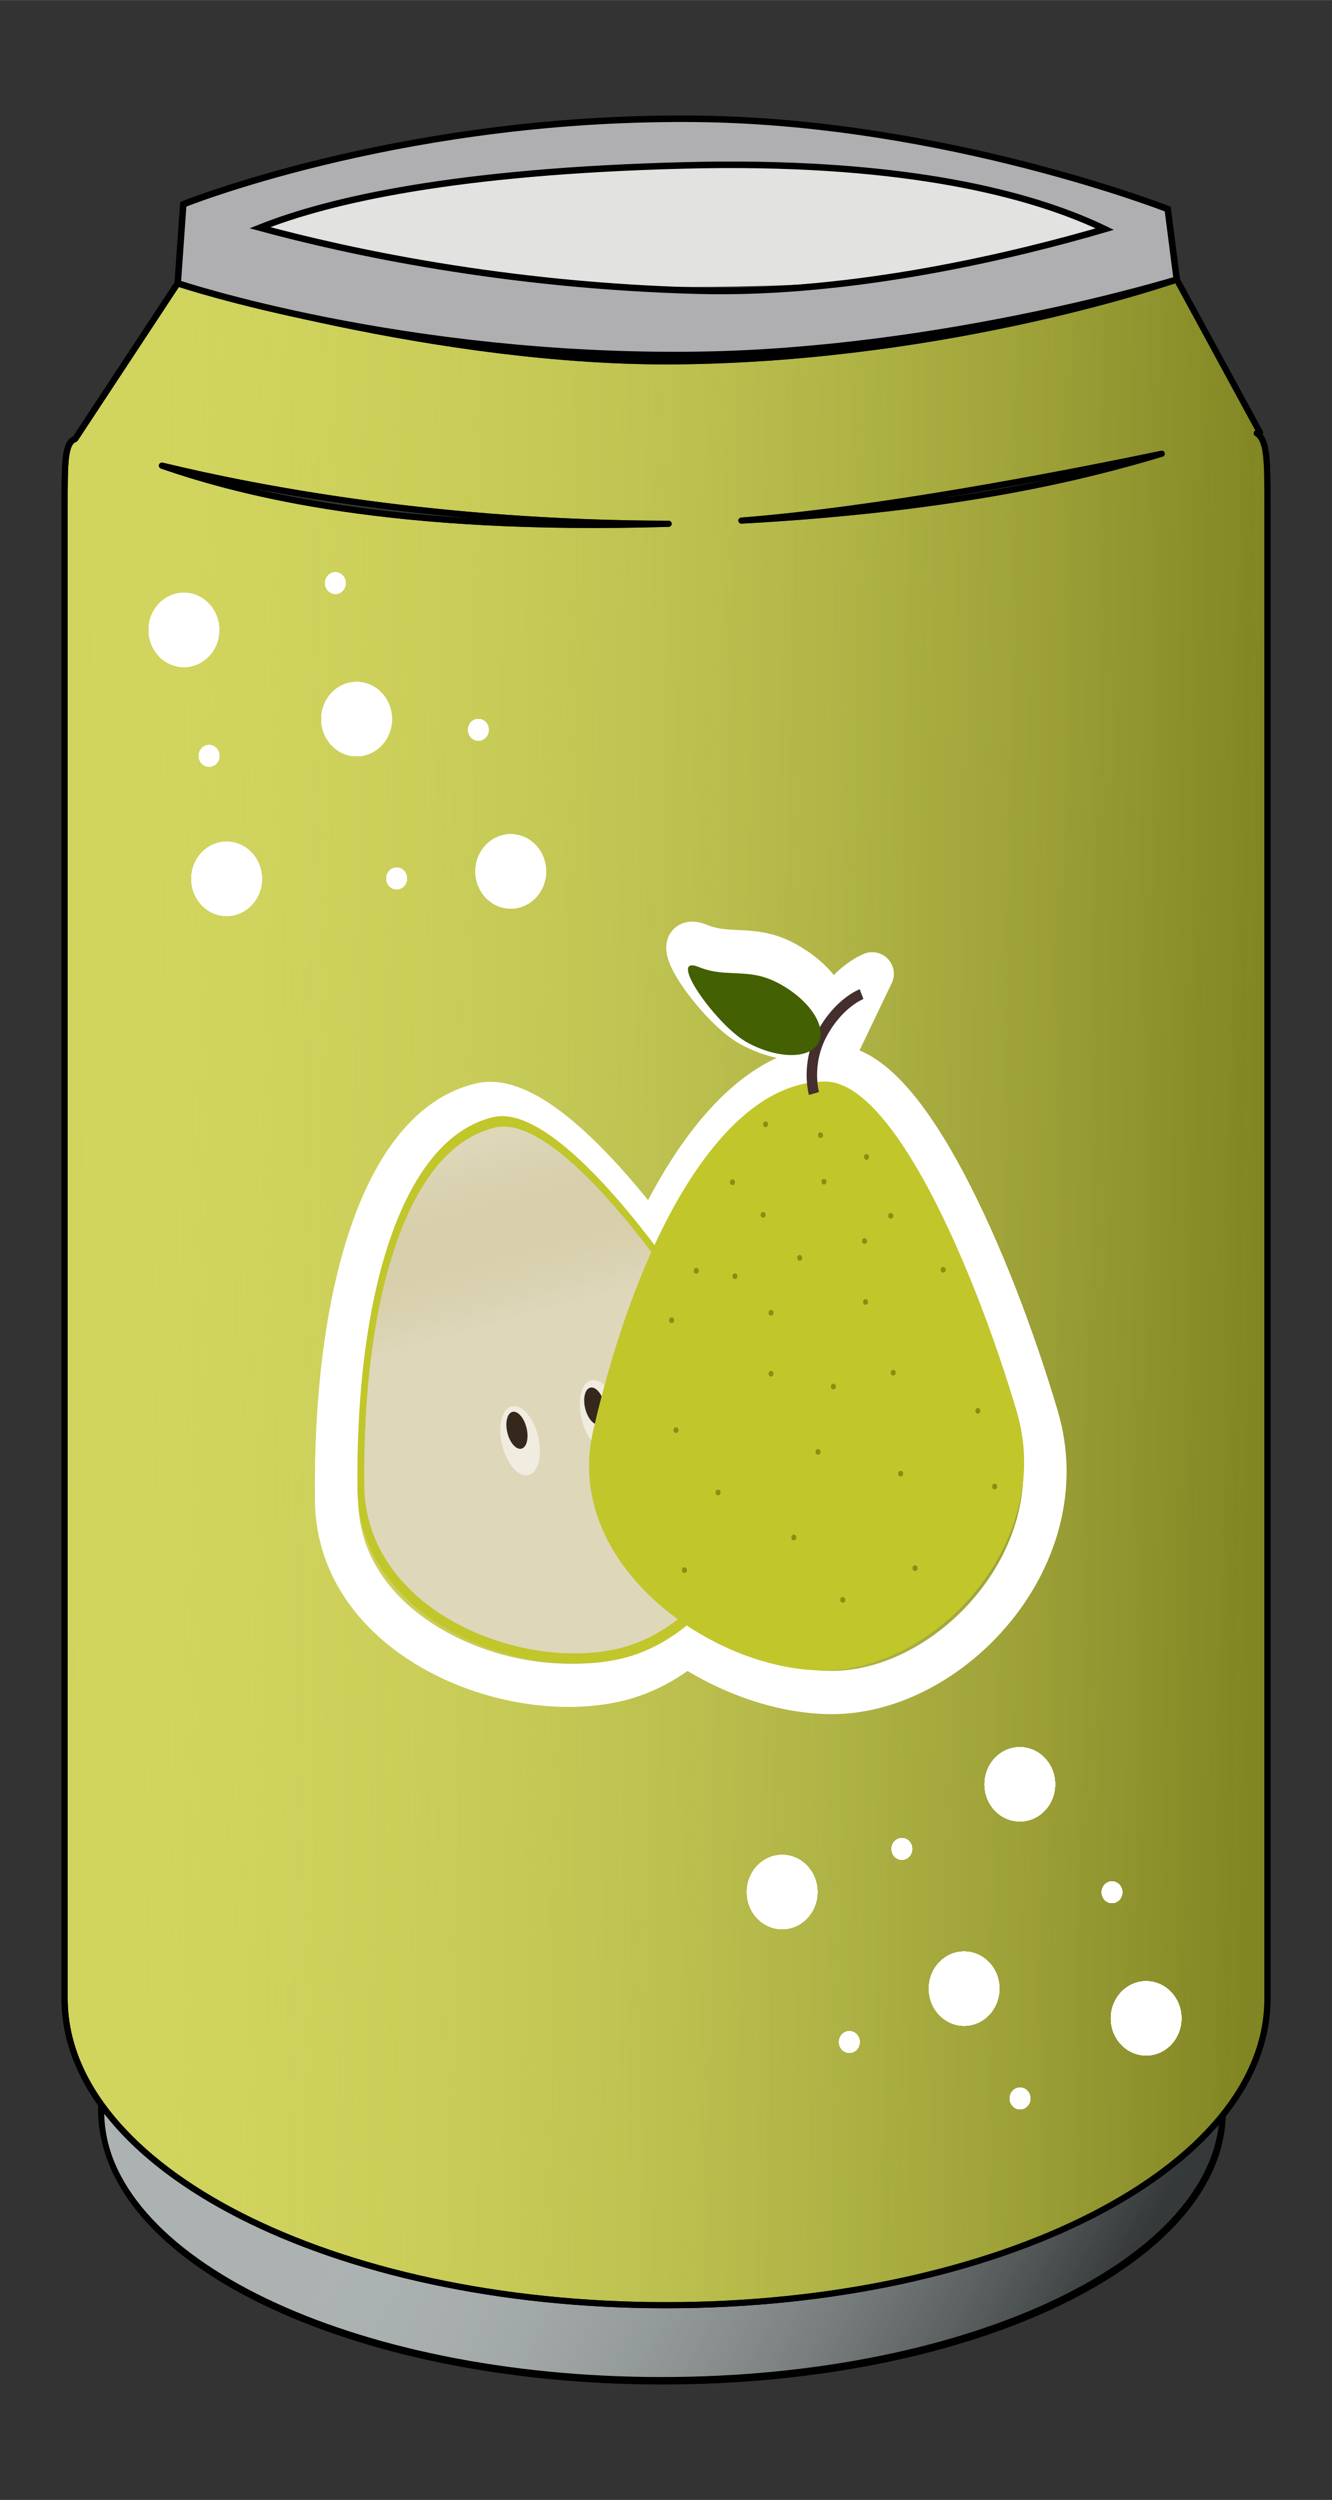 <?xml version="1.0" encoding="UTF-8" standalone="no"?>
<!-- Created with Inkscape (http://www.inkscape.org/) -->

<svg
   xmlns:dc="http://purl.org/dc/elements/1.1/"
   xmlns:cc="http://creativecommons.org/ns#"
   xmlns:rdf="http://www.w3.org/1999/02/22-rdf-syntax-ns#"
   xmlns:svg="http://www.w3.org/2000/svg"
   xmlns="http://www.w3.org/2000/svg"
   xmlns:xlink="http://www.w3.org/1999/xlink"
   xmlns:sodipodi="http://sodipodi.sourceforge.net/DTD/sodipodi-0.dtd"
   xmlns:inkscape="http://www.inkscape.org/namespaces/inkscape"
   width="4.911cm"
   height="9.215cm"
   viewBox="0 0 49.113 92.15"
   version="1.1"
   id="svg11915"
   inkscape:version="0.92.3 (unknown)"
   sodipodi:docname="dibujo-6.svg">
  <rect x="0" y="0" width="49.113" height="92.15" fill="#333333" stroke="none"/>
  <defs
     id="defs11909">
    <linearGradient
       inkscape:collect="always"
       id="linearGradient1020">
      <stop
         style="stop-color:#ded7ba;stop-opacity:1;"
         offset="0"
         id="stop1016" />
      <stop
         style="stop-color:#c3b680;stop-opacity:0"
         offset="1"
         id="stop1018" />
    </linearGradient>
    <linearGradient
       inkscape:collect="always"
       id="linearGradient957">
      <stop
         style="stop-color:#818523;stop-opacity:1"
         offset="0"
         id="stop953" />
      <stop
         style="stop-color:#d1d55e;stop-opacity:0;"
         offset="1"
         id="stop955" />
    </linearGradient>
    <linearGradient
       inkscape:collect="always"
       xlink:href="#linearGradient1105"
       id="linearGradient1377"
       gradientUnits="userSpaceOnUse"
       gradientTransform="matrix(0.908,0,0,0.908,-95.415,361.908)"
       x1="257.096"
       y1="-185.809"
       x2="231.749"
       y2="-199.388" />
    <linearGradient
       inkscape:collect="always"
       id="linearGradient1105">
      <stop
         style="stop-color:#353939;stop-opacity:1"
         offset="0"
         id="stop1101" />
      <stop
         style="stop-color:#acb2b2;stop-opacity:0;"
         offset="1"
         id="stop1103" />
    </linearGradient>
    <linearGradient
       inkscape:collect="always"
       xlink:href="#linearGradient957"
       id="linearGradient959"
       x1="144.009"
       y1="158.283"
       x2="96.006"
       y2="157.527"
       gradientUnits="userSpaceOnUse"
       gradientTransform="matrix(0.908,0,0,0.908,11.101,14.513)" />
    <linearGradient
       inkscape:collect="always"
       xlink:href="#linearGradient1020"
       id="linearGradient1022"
       x1="172.122"
       y1="262.789"
       x2="171.052"
       y2="225.906"
       gradientUnits="userSpaceOnUse"
       gradientTransform="matrix(0.177,-0.043,0.043,0.177,73.532,120.469)" />
  </defs>
  <sodipodi:namedview
     id="base"
     pagecolor="#ffffff"
     bordercolor="#666666"
     borderopacity="1.0"
     inkscape:pageopacity="0.0"
     inkscape:pageshadow="2"
     inkscape:zoom="0.7"
     inkscape:cx="175.9996"
     inkscape:cy="176.07504"
     inkscape:document-units="mm"
     inkscape:current-layer="layer1"
     showgrid="false"
     inkscape:window-width="1024"
     inkscape:window-height="573"
     inkscape:window-x="0"
     inkscape:window-y="0"
     inkscape:window-maximized="1"
     inkscape:snap-global="false"
     fit-margin-top="-2.7755576e-17"
     fit-margin-left="0"
     fit-margin-right="0"
     fit-margin-bottom="0"
     units="cm" />
  <g
     inkscape:label="Capa 1"
     inkscape:groupmode="layer"
     id="layer1"
     transform="translate(-95.64,-111.074)">
    <ellipse
       ry="2.26"
       rx="15.851"
       cy="119.391"
       cx="120.781"
       id="ellipse1086"
       style="opacity:1;fill:#e2e2e1;fill-opacity:1;stroke:none;stroke-width:0.227;stroke-linecap:round;stroke-linejoin:round;stroke-miterlimit:4;stroke-dasharray:none;stroke-dashoffset:0;stroke-opacity:1;paint-order:stroke markers fill" />
    <path
       inkscape:connector-curvature="0"
       style="opacity:1;fill:#acb2b2;fill-opacity:1;stroke:#000000;stroke-width:0.206;stroke-linecap:round;stroke-linejoin:round;stroke-miterlimit:4;stroke-dasharray:none;stroke-dashoffset:0;stroke-opacity:1;paint-order:stroke markers fill"
       d="m 137.621,133.072 c 0,0 -7.691,2.554 -17.112,2.655 -8.306,0.089 -17.241,-2.534 -17.241,-2.534 l -3.525,5.056 c -0.362,0.128 -0.363,0.737 -0.363,2.167 v 48.487 c 0,5.519 9.223,9.963 20.679,9.963 11.456,0 20.679,-4.443 20.679,-9.963 v -48.487 c 0,-1.444 -4.9e-4,-2.132 -0.37,-2.35 0.015,-0.003 0.112,-0.024 0.112,-0.024 z m -0.517,5.658 c -2.569,0.73 -6.964,1.783 -14.453,2.172 4.625,-0.34 10.715,-1.438 14.453,-2.172 z m -34.376,0.387 c 3.442,0.787 9.603,1.876 17.421,1.888 -9.475,0.271 -14.619,-0.975 -17.421,-1.888 z"
       id="path1088" />
    <path
       inkscape:connector-curvature="0"
       style="opacity:1;fill:url(#linearGradient1377);fill-opacity:1;stroke:#000000;stroke-width:0.206;stroke-linecap:round;stroke-linejoin:round;stroke-miterlimit:4;stroke-dasharray:none;stroke-dashoffset:0;stroke-opacity:1;paint-order:stroke markers fill"
       d="m 137.599,133.003 c 0,0 -7.691,2.554 -17.112,2.655 -8.306,0.089 -17.241,-2.534 -17.241,-2.534 l -3.525,5.056 c -0.362,0.128 -0.363,0.737 -0.363,2.167 v 48.487 c 0,5.519 9.223,9.963 20.679,9.963 11.456,0 20.679,-4.443 20.679,-9.963 v -48.487 c 0,-1.444 -4.8e-4,-2.132 -0.37,-2.35 0.015,-0.003 0.112,-0.024 0.112,-0.024 z m -0.517,5.658 c -2.569,0.73 -6.964,1.783 -14.453,2.172 4.625,-0.34 10.715,-1.438 14.453,-2.172 z m -34.376,0.387 c 3.442,0.787 9.603,1.876 17.421,1.888 -9.475,0.271 -14.619,-0.975 -17.421,-1.888 z"
       id="path1375" />
    <path
       inkscape:connector-curvature="0"
       id="path1090"
       d="m 139.029,121.376 c 0,0 -8.247,2.899 -18.349,3.013 -8.907,0.101 -18.489,-2.876 -18.489,-2.876 l -3.78,5.738 c -0.388,0.146 -0.389,0.836 -0.389,2.46 v 55.028 c 0,6.264 9.89,11.307 22.175,11.307 12.285,0 22.175,-5.043 22.175,-11.307 v -55.028 c 0,-1.639 -7.3e-4,-2.419 -0.396,-2.667 0.015,-0.004 0.12,-0.027 0.12,-0.027 z m -0.554,6.421 c -2.754,0.828 -7.468,2.024 -15.498,2.465 4.959,-0.386 11.491,-1.632 15.498,-2.465 z m -36.863,0.439 c 3.691,0.893 10.297,2.129 18.681,2.143 -10.16,0.307 -15.677,-1.107 -18.681,-2.143 z"
       style="opacity:1;fill:#d1d55e;fill-opacity:1;stroke:#000000;stroke-width:0.227;stroke-linecap:round;stroke-linejoin:round;stroke-miterlimit:4;stroke-dasharray:none;stroke-dashoffset:0;stroke-opacity:1;paint-order:stroke markers fill" />
    <path
       style="opacity:1;fill:url(#linearGradient959);fill-opacity:1;stroke:#000000;stroke-width:0.227;stroke-linecap:round;stroke-linejoin:round;stroke-miterlimit:4;stroke-dasharray:none;stroke-dashoffset:0;stroke-opacity:1;paint-order:stroke markers fill"
       d="m 139.029,121.376 c 0,0 -8.247,2.899 -18.349,3.013 -8.907,0.101 -18.489,-2.876 -18.489,-2.876 l -3.78,5.738 c -0.388,0.146 -0.389,0.836 -0.389,2.46 v 55.028 c 0,6.264 9.89,11.307 22.175,11.307 12.285,0 22.175,-5.043 22.175,-11.307 v -55.028 c 0,-1.639 -7.3e-4,-2.419 -0.396,-2.667 0.015,-0.004 0.12,-0.027 0.12,-0.027 z m -0.554,6.421 c -2.754,0.828 -7.468,2.024 -15.498,2.465 4.959,-0.386 11.491,-1.632 15.498,-2.465 z m -36.863,0.439 c 3.691,0.893 10.297,2.129 18.681,2.143 -10.16,0.307 -15.677,-1.107 -18.681,-2.143 z"
       id="path951"
       inkscape:connector-curvature="0" />
    <path
       style="opacity:1;fill:none;fill-opacity:1;stroke:#ffffff;stroke-width:1.594;stroke-linecap:round;stroke-linejoin:round;stroke-miterlimit:4;stroke-dasharray:none;stroke-dashoffset:0;stroke-opacity:1;paint-order:stroke markers fill"
       d="m 121.179,145.843 c -0.754,-0.038 1.047,2.426 2.147,3.022 1.138,0.617 2.325,0.652 2.732,0.101 -0.209,0.577 -0.221,1.107 -0.191,1.459 -2.358,0.3 -4.495,2.738 -6.178,6.374 -2.296,-3.032 -4.737,-5.381 -6.31,-5.016 -3.627,0.842 -5.415,7.073 -5.331,14.594 0.056,5.058 6.348,7.587 10.38,6.613 0.901,-0.218 1.761,-0.67 2.524,-1.29 1.665,1.11 3.628,1.762 5.364,1.762 4.39,0 9.085,-5.027 7.56,-10.158 -1.706,-5.741 -4.853,-12.887 -7.483,-12.911 -0.079,-7.7e-4 -0.158,0.002 -0.236,0.005 l 1.643,-3.43 c 0,0 -0.877,0.329 -1.535,1.535 -0.028,0.051 -0.053,0.101 -0.077,0.152 0.108,-0.637 -0.552,-1.523 -1.612,-2.098 -1.193,-0.647 -2.056,-0.203 -3.149,-0.649 -0.103,-0.042 -0.185,-0.063 -0.249,-0.066 z"
       id="path1024"
       inkscape:connector-curvature="0" />
    <path
       inkscape:connector-curvature="0"
       id="path1092"
       d="m 120.441,115.45 c -10.373,0.057 -18.044,3.153 -18.044,3.153 l -0.205,2.91 c 0,0 8.286,2.79 19.168,2.64 9.075,-0.125 17.67,-2.777 17.67,-2.777 l -0.334,-2.598 c 0,0 -8.167,-3.2 -17.242,-3.325 -0.34,-0.005 -0.678,-0.005 -1.012,-0.004 z m 1.8,1.697 c 7.432,-0.039 11.744,1.216 14.134,2.369 -3.204,0.938 -9.237,2.419 -14.967,2.272 -7.139,-0.183 -12.939,-1.444 -16.183,-2.323 2.557,-1.02 7.216,-2.083 15.661,-2.297 0.463,-0.012 0.914,-0.018 1.355,-0.021 z"
       style="fill:#afafb2;fill-opacity:1;stroke:#000000;stroke-width:0.24px;stroke-linecap:butt;stroke-linejoin:miter;stroke-opacity:1" />
    <ellipse
       style="opacity:1;fill:#ffffff;fill-opacity:0.933;stroke:none;stroke-width:1.997;stroke-linecap:round;stroke-linejoin:round;stroke-miterlimit:4;stroke-dasharray:none;stroke-dashoffset:0;stroke-opacity:1;paint-order:stroke markers fill"
       id="ellipse2676"
       cx="124.479"
       cy="180.816"
       rx="1.301"
       ry="1.369" />
    <ellipse
       ry="1.369"
       rx="1.301"
       cy="180.816"
       cx="124.479"
       id="ellipse2678"
       style="opacity:1;fill:#ffffff;fill-opacity:0.933;stroke:none;stroke-width:1.997;stroke-linecap:round;stroke-linejoin:round;stroke-miterlimit:4;stroke-dasharray:none;stroke-dashoffset:0;stroke-opacity:1;paint-order:stroke markers fill" />
    <ellipse
       ry="1.369"
       rx="1.301"
       cy="180.816"
       cx="124.479"
       id="ellipse2680"
       style="opacity:1;fill:#ffffff;fill-opacity:0.933;stroke:none;stroke-width:1.997;stroke-linecap:round;stroke-linejoin:round;stroke-miterlimit:4;stroke-dasharray:none;stroke-dashoffset:0;stroke-opacity:1;paint-order:stroke markers fill" />
    <ellipse
       style="opacity:1;fill:#ffffff;fill-opacity:0.933;stroke:none;stroke-width:1.997;stroke-linecap:round;stroke-linejoin:round;stroke-miterlimit:4;stroke-dasharray:none;stroke-dashoffset:0;stroke-opacity:1;paint-order:stroke markers fill"
       id="ellipse2682"
       cx="124.479"
       cy="180.816"
       rx="1.301"
       ry="1.369" />
    <ellipse
       ry="1.369"
       rx="1.301"
       cy="180.816"
       cx="124.479"
       id="ellipse2684"
       style="opacity:1;fill:#ffffff;fill-opacity:0.933;stroke:none;stroke-width:1.997;stroke-linecap:round;stroke-linejoin:round;stroke-miterlimit:4;stroke-dasharray:none;stroke-dashoffset:0;stroke-opacity:1;paint-order:stroke markers fill" />
    <ellipse
       style="opacity:1;fill:#ffffff;fill-opacity:0.933;stroke:none;stroke-width:1.997;stroke-linecap:round;stroke-linejoin:round;stroke-miterlimit:4;stroke-dasharray:none;stroke-dashoffset:0;stroke-opacity:1;paint-order:stroke markers fill"
       id="ellipse2686"
       cx="124.479"
       cy="180.816"
       rx="1.301"
       ry="1.369" />
    <ellipse
       style="opacity:1;fill:#ffffff;fill-opacity:0.933;stroke:none;stroke-width:1.997;stroke-linecap:round;stroke-linejoin:round;stroke-miterlimit:4;stroke-dasharray:none;stroke-dashoffset:0;stroke-opacity:1;paint-order:stroke markers fill"
       id="ellipse2688"
       cx="124.479"
       cy="180.816"
       rx="1.301"
       ry="1.369" />
    <ellipse
       ry="1.369"
       rx="1.301"
       cy="180.816"
       cx="124.479"
       id="ellipse2690"
       style="opacity:1;fill:#ffffff;fill-opacity:0.933;stroke:none;stroke-width:1.997;stroke-linecap:round;stroke-linejoin:round;stroke-miterlimit:4;stroke-dasharray:none;stroke-dashoffset:0;stroke-opacity:1;paint-order:stroke markers fill" />
    <ellipse
       style="opacity:1;fill:#ffffff;fill-opacity:0.933;stroke:none;stroke-width:1.997;stroke-linecap:round;stroke-linejoin:round;stroke-miterlimit:4;stroke-dasharray:none;stroke-dashoffset:0;stroke-opacity:1;paint-order:stroke markers fill"
       id="ellipse2692"
       cx="133.243"
       cy="176.845"
       rx="1.301"
       ry="1.369" />
    <ellipse
       ry="1.369"
       rx="1.301"
       cy="176.845"
       cx="133.243"
       id="ellipse2694"
       style="opacity:1;fill:#ffffff;fill-opacity:0.933;stroke:none;stroke-width:1.997;stroke-linecap:round;stroke-linejoin:round;stroke-miterlimit:4;stroke-dasharray:none;stroke-dashoffset:0;stroke-opacity:1;paint-order:stroke markers fill" />
    <ellipse
       ry="1.369"
       rx="1.301"
       cy="176.845"
       cx="133.243"
       id="ellipse2696"
       style="opacity:1;fill:#ffffff;fill-opacity:0.933;stroke:none;stroke-width:1.997;stroke-linecap:round;stroke-linejoin:round;stroke-miterlimit:4;stroke-dasharray:none;stroke-dashoffset:0;stroke-opacity:1;paint-order:stroke markers fill" />
    <ellipse
       style="opacity:1;fill:#ffffff;fill-opacity:0.933;stroke:none;stroke-width:1.997;stroke-linecap:round;stroke-linejoin:round;stroke-miterlimit:4;stroke-dasharray:none;stroke-dashoffset:0;stroke-opacity:1;paint-order:stroke markers fill"
       id="ellipse2698"
       cx="133.243"
       cy="176.845"
       rx="1.301"
       ry="1.369" />
    <ellipse
       ry="1.369"
       rx="1.301"
       cy="176.845"
       cx="133.243"
       id="ellipse2700"
       style="opacity:1;fill:#ffffff;fill-opacity:0.933;stroke:none;stroke-width:1.997;stroke-linecap:round;stroke-linejoin:round;stroke-miterlimit:4;stroke-dasharray:none;stroke-dashoffset:0;stroke-opacity:1;paint-order:stroke markers fill" />
    <ellipse
       style="opacity:1;fill:#ffffff;fill-opacity:0.933;stroke:none;stroke-width:1.997;stroke-linecap:round;stroke-linejoin:round;stroke-miterlimit:4;stroke-dasharray:none;stroke-dashoffset:0;stroke-opacity:1;paint-order:stroke markers fill"
       id="ellipse2702"
       cx="133.243"
       cy="176.845"
       rx="1.301"
       ry="1.369" />
    <ellipse
       style="opacity:1;fill:#ffffff;fill-opacity:0.933;stroke:none;stroke-width:1.997;stroke-linecap:round;stroke-linejoin:round;stroke-miterlimit:4;stroke-dasharray:none;stroke-dashoffset:0;stroke-opacity:1;paint-order:stroke markers fill"
       id="ellipse2704"
       cx="133.243"
       cy="176.845"
       rx="1.301"
       ry="1.369" />
    <ellipse
       ry="1.369"
       rx="1.301"
       cy="176.845"
       cx="133.243"
       id="ellipse2706"
       style="opacity:1;fill:#ffffff;fill-opacity:0.933;stroke:none;stroke-width:1.997;stroke-linecap:round;stroke-linejoin:round;stroke-miterlimit:4;stroke-dasharray:none;stroke-dashoffset:0;stroke-opacity:1;paint-order:stroke markers fill" />
    <ellipse
       style="opacity:1;fill:#ffffff;fill-opacity:0.933;stroke:none;stroke-width:1.997;stroke-linecap:round;stroke-linejoin:round;stroke-miterlimit:4;stroke-dasharray:none;stroke-dashoffset:0;stroke-opacity:1;paint-order:stroke markers fill"
       id="ellipse2708"
       cx="131.189"
       cy="184.377"
       rx="1.301"
       ry="1.369" />
    <ellipse
       ry="1.369"
       rx="1.301"
       cy="184.377"
       cx="131.189"
       id="ellipse2710"
       style="opacity:1;fill:#ffffff;fill-opacity:0.933;stroke:none;stroke-width:1.997;stroke-linecap:round;stroke-linejoin:round;stroke-miterlimit:4;stroke-dasharray:none;stroke-dashoffset:0;stroke-opacity:1;paint-order:stroke markers fill" />
    <ellipse
       ry="1.369"
       rx="1.301"
       cy="184.377"
       cx="131.189"
       id="ellipse2712"
       style="opacity:1;fill:#ffffff;fill-opacity:0.933;stroke:none;stroke-width:1.997;stroke-linecap:round;stroke-linejoin:round;stroke-miterlimit:4;stroke-dasharray:none;stroke-dashoffset:0;stroke-opacity:1;paint-order:stroke markers fill" />
    <ellipse
       style="opacity:1;fill:#ffffff;fill-opacity:0.933;stroke:none;stroke-width:1.997;stroke-linecap:round;stroke-linejoin:round;stroke-miterlimit:4;stroke-dasharray:none;stroke-dashoffset:0;stroke-opacity:1;paint-order:stroke markers fill"
       id="ellipse2714"
       cx="131.189"
       cy="184.377"
       rx="1.301"
       ry="1.369" />
    <ellipse
       ry="1.369"
       rx="1.301"
       cy="184.377"
       cx="131.189"
       id="ellipse2716"
       style="opacity:1;fill:#ffffff;fill-opacity:0.933;stroke:none;stroke-width:1.997;stroke-linecap:round;stroke-linejoin:round;stroke-miterlimit:4;stroke-dasharray:none;stroke-dashoffset:0;stroke-opacity:1;paint-order:stroke markers fill" />
    <ellipse
       style="opacity:1;fill:#ffffff;fill-opacity:0.933;stroke:none;stroke-width:1.997;stroke-linecap:round;stroke-linejoin:round;stroke-miterlimit:4;stroke-dasharray:none;stroke-dashoffset:0;stroke-opacity:1;paint-order:stroke markers fill"
       id="ellipse2718"
       cx="131.189"
       cy="184.377"
       rx="1.301"
       ry="1.369" />
    <ellipse
       style="opacity:1;fill:#ffffff;fill-opacity:0.933;stroke:none;stroke-width:1.997;stroke-linecap:round;stroke-linejoin:round;stroke-miterlimit:4;stroke-dasharray:none;stroke-dashoffset:0;stroke-opacity:1;paint-order:stroke markers fill"
       id="ellipse2720"
       cx="131.189"
       cy="184.377"
       rx="1.301"
       ry="1.369" />
    <ellipse
       ry="1.369"
       rx="1.301"
       cy="184.377"
       cx="131.189"
       id="ellipse2722"
       style="opacity:1;fill:#ffffff;fill-opacity:0.933;stroke:none;stroke-width:1.997;stroke-linecap:round;stroke-linejoin:round;stroke-miterlimit:4;stroke-dasharray:none;stroke-dashoffset:0;stroke-opacity:1;paint-order:stroke markers fill" />
    <ellipse
       style="opacity:1;fill:#ffffff;fill-opacity:0.933;stroke:none;stroke-width:1.997;stroke-linecap:round;stroke-linejoin:round;stroke-miterlimit:4;stroke-dasharray:none;stroke-dashoffset:0;stroke-opacity:1;paint-order:stroke markers fill"
       id="ellipse2724"
       cx="137.9"
       cy="185.472"
       rx="1.301"
       ry="1.369" />
    <ellipse
       ry="1.369"
       rx="1.301"
       cy="185.472"
       cx="137.9"
       id="ellipse2726"
       style="opacity:1;fill:#ffffff;fill-opacity:0.933;stroke:none;stroke-width:1.997;stroke-linecap:round;stroke-linejoin:round;stroke-miterlimit:4;stroke-dasharray:none;stroke-dashoffset:0;stroke-opacity:1;paint-order:stroke markers fill" />
    <ellipse
       ry="1.369"
       rx="1.301"
       cy="185.472"
       cx="137.9"
       id="ellipse2728"
       style="opacity:1;fill:#ffffff;fill-opacity:0.933;stroke:none;stroke-width:1.997;stroke-linecap:round;stroke-linejoin:round;stroke-miterlimit:4;stroke-dasharray:none;stroke-dashoffset:0;stroke-opacity:1;paint-order:stroke markers fill" />
    <ellipse
       style="opacity:1;fill:#ffffff;fill-opacity:0.933;stroke:none;stroke-width:1.997;stroke-linecap:round;stroke-linejoin:round;stroke-miterlimit:4;stroke-dasharray:none;stroke-dashoffset:0;stroke-opacity:1;paint-order:stroke markers fill"
       id="ellipse2730"
       cx="137.9"
       cy="185.472"
       rx="1.301"
       ry="1.369" />
    <ellipse
       ry="1.369"
       rx="1.301"
       cy="185.472"
       cx="137.9"
       id="ellipse2732"
       style="opacity:1;fill:#ffffff;fill-opacity:0.933;stroke:none;stroke-width:1.997;stroke-linecap:round;stroke-linejoin:round;stroke-miterlimit:4;stroke-dasharray:none;stroke-dashoffset:0;stroke-opacity:1;paint-order:stroke markers fill" />
    <ellipse
       style="opacity:1;fill:#ffffff;fill-opacity:0.933;stroke:none;stroke-width:1.997;stroke-linecap:round;stroke-linejoin:round;stroke-miterlimit:4;stroke-dasharray:none;stroke-dashoffset:0;stroke-opacity:1;paint-order:stroke markers fill"
       id="ellipse2734"
       cx="137.9"
       cy="185.472"
       rx="1.301"
       ry="1.369" />
    <ellipse
       style="opacity:1;fill:#ffffff;fill-opacity:0.933;stroke:none;stroke-width:1.997;stroke-linecap:round;stroke-linejoin:round;stroke-miterlimit:4;stroke-dasharray:none;stroke-dashoffset:0;stroke-opacity:1;paint-order:stroke markers fill"
       id="ellipse2736"
       cx="137.9"
       cy="185.472"
       rx="1.301"
       ry="1.369" />
    <ellipse
       ry="1.369"
       rx="1.301"
       cy="185.472"
       cx="137.9"
       id="ellipse2738"
       style="opacity:1;fill:#ffffff;fill-opacity:0.933;stroke:none;stroke-width:1.997;stroke-linecap:round;stroke-linejoin:round;stroke-miterlimit:4;stroke-dasharray:none;stroke-dashoffset:0;stroke-opacity:1;paint-order:stroke markers fill" />
    <ellipse
       style="opacity:1;fill:#ffffff;fill-opacity:0.933;stroke:none;stroke-width:0.585;stroke-linecap:round;stroke-linejoin:round;stroke-miterlimit:4;stroke-dasharray:none;stroke-dashoffset:0;stroke-opacity:1;paint-order:stroke markers fill"
       id="ellipse2740"
       cx="136.641"
       cy="180.824"
       rx="0.381"
       ry="0.401" />
    <ellipse
       ry="0.401"
       rx="0.381"
       cy="180.824"
       cx="136.641"
       id="ellipse2742"
       style="opacity:1;fill:#ffffff;fill-opacity:0.933;stroke:none;stroke-width:0.585;stroke-linecap:round;stroke-linejoin:round;stroke-miterlimit:4;stroke-dasharray:none;stroke-dashoffset:0;stroke-opacity:1;paint-order:stroke markers fill" />
    <ellipse
       ry="0.401"
       rx="0.381"
       cy="180.824"
       cx="136.641"
       id="ellipse2744"
       style="opacity:1;fill:#ffffff;fill-opacity:0.933;stroke:none;stroke-width:0.585;stroke-linecap:round;stroke-linejoin:round;stroke-miterlimit:4;stroke-dasharray:none;stroke-dashoffset:0;stroke-opacity:1;paint-order:stroke markers fill" />
    <ellipse
       style="opacity:1;fill:#ffffff;fill-opacity:0.933;stroke:none;stroke-width:0.585;stroke-linecap:round;stroke-linejoin:round;stroke-miterlimit:4;stroke-dasharray:none;stroke-dashoffset:0;stroke-opacity:1;paint-order:stroke markers fill"
       id="ellipse2746"
       cx="136.641"
       cy="180.824"
       rx="0.381"
       ry="0.401" />
    <ellipse
       ry="0.401"
       rx="0.381"
       cy="180.824"
       cx="136.641"
       id="ellipse2748"
       style="opacity:1;fill:#ffffff;fill-opacity:0.933;stroke:none;stroke-width:0.585;stroke-linecap:round;stroke-linejoin:round;stroke-miterlimit:4;stroke-dasharray:none;stroke-dashoffset:0;stroke-opacity:1;paint-order:stroke markers fill" />
    <ellipse
       style="opacity:1;fill:#ffffff;fill-opacity:0.933;stroke:none;stroke-width:0.585;stroke-linecap:round;stroke-linejoin:round;stroke-miterlimit:4;stroke-dasharray:none;stroke-dashoffset:0;stroke-opacity:1;paint-order:stroke markers fill"
       id="ellipse2750"
       cx="136.641"
       cy="180.824"
       rx="0.381"
       ry="0.401" />
    <ellipse
       style="opacity:1;fill:#ffffff;fill-opacity:0.933;stroke:none;stroke-width:0.585;stroke-linecap:round;stroke-linejoin:round;stroke-miterlimit:4;stroke-dasharray:none;stroke-dashoffset:0;stroke-opacity:1;paint-order:stroke markers fill"
       id="ellipse2752"
       cx="136.641"
       cy="180.824"
       rx="0.381"
       ry="0.401" />
    <ellipse
       ry="0.401"
       rx="0.381"
       cy="180.824"
       cx="136.641"
       id="ellipse2754"
       style="opacity:1;fill:#ffffff;fill-opacity:0.933;stroke:none;stroke-width:0.585;stroke-linecap:round;stroke-linejoin:round;stroke-miterlimit:4;stroke-dasharray:none;stroke-dashoffset:0;stroke-opacity:1;paint-order:stroke markers fill" />
    <ellipse
       style="opacity:1;fill:#ffffff;fill-opacity:0.933;stroke:none;stroke-width:0.585;stroke-linecap:round;stroke-linejoin:round;stroke-miterlimit:4;stroke-dasharray:none;stroke-dashoffset:0;stroke-opacity:1;paint-order:stroke markers fill"
       id="ellipse2756"
       cx="128.894"
       cy="179.227"
       rx="0.381"
       ry="0.401" />
    <ellipse
       ry="0.401"
       rx="0.381"
       cy="179.227"
       cx="128.894"
       id="ellipse2758"
       style="opacity:1;fill:#ffffff;fill-opacity:0.933;stroke:none;stroke-width:0.585;stroke-linecap:round;stroke-linejoin:round;stroke-miterlimit:4;stroke-dasharray:none;stroke-dashoffset:0;stroke-opacity:1;paint-order:stroke markers fill" />
    <ellipse
       ry="0.401"
       rx="0.381"
       cy="179.227"
       cx="128.894"
       id="ellipse2760"
       style="opacity:1;fill:#ffffff;fill-opacity:0.933;stroke:none;stroke-width:0.585;stroke-linecap:round;stroke-linejoin:round;stroke-miterlimit:4;stroke-dasharray:none;stroke-dashoffset:0;stroke-opacity:1;paint-order:stroke markers fill" />
    <ellipse
       style="opacity:1;fill:#ffffff;fill-opacity:0.933;stroke:none;stroke-width:0.585;stroke-linecap:round;stroke-linejoin:round;stroke-miterlimit:4;stroke-dasharray:none;stroke-dashoffset:0;stroke-opacity:1;paint-order:stroke markers fill"
       id="ellipse2762"
       cx="128.894"
       cy="179.227"
       rx="0.381"
       ry="0.401" />
    <ellipse
       ry="0.401"
       rx="0.381"
       cy="179.227"
       cx="128.894"
       id="ellipse2764"
       style="opacity:1;fill:#ffffff;fill-opacity:0.933;stroke:none;stroke-width:0.585;stroke-linecap:round;stroke-linejoin:round;stroke-miterlimit:4;stroke-dasharray:none;stroke-dashoffset:0;stroke-opacity:1;paint-order:stroke markers fill" />
    <ellipse
       style="opacity:1;fill:#ffffff;fill-opacity:0.933;stroke:none;stroke-width:0.585;stroke-linecap:round;stroke-linejoin:round;stroke-miterlimit:4;stroke-dasharray:none;stroke-dashoffset:0;stroke-opacity:1;paint-order:stroke markers fill"
       id="ellipse2766"
       cx="128.894"
       cy="179.227"
       rx="0.381"
       ry="0.401" />
    <ellipse
       style="opacity:1;fill:#ffffff;fill-opacity:0.933;stroke:none;stroke-width:0.585;stroke-linecap:round;stroke-linejoin:round;stroke-miterlimit:4;stroke-dasharray:none;stroke-dashoffset:0;stroke-opacity:1;paint-order:stroke markers fill"
       id="ellipse2768"
       cx="128.894"
       cy="179.227"
       rx="0.381"
       ry="0.401" />
    <ellipse
       ry="0.401"
       rx="0.381"
       cy="179.227"
       cx="128.894"
       id="ellipse2770"
       style="opacity:1;fill:#ffffff;fill-opacity:0.933;stroke:none;stroke-width:0.585;stroke-linecap:round;stroke-linejoin:round;stroke-miterlimit:4;stroke-dasharray:none;stroke-dashoffset:0;stroke-opacity:1;paint-order:stroke markers fill" />
    <ellipse
       style="opacity:1;fill:#ffffff;fill-opacity:0.933;stroke:none;stroke-width:0.585;stroke-linecap:round;stroke-linejoin:round;stroke-miterlimit:4;stroke-dasharray:none;stroke-dashoffset:0;stroke-opacity:1;paint-order:stroke markers fill"
       id="ellipse2772"
       cx="126.957"
       cy="186.344"
       rx="0.381"
       ry="0.401" />
    <ellipse
       ry="0.401"
       rx="0.381"
       cy="186.344"
       cx="126.957"
       id="ellipse2774"
       style="opacity:1;fill:#ffffff;fill-opacity:0.933;stroke:none;stroke-width:0.585;stroke-linecap:round;stroke-linejoin:round;stroke-miterlimit:4;stroke-dasharray:none;stroke-dashoffset:0;stroke-opacity:1;paint-order:stroke markers fill" />
    <ellipse
       ry="0.401"
       rx="0.381"
       cy="186.344"
       cx="126.957"
       id="ellipse2776"
       style="opacity:1;fill:#ffffff;fill-opacity:0.933;stroke:none;stroke-width:0.585;stroke-linecap:round;stroke-linejoin:round;stroke-miterlimit:4;stroke-dasharray:none;stroke-dashoffset:0;stroke-opacity:1;paint-order:stroke markers fill" />
    <ellipse
       style="opacity:1;fill:#ffffff;fill-opacity:0.933;stroke:none;stroke-width:0.585;stroke-linecap:round;stroke-linejoin:round;stroke-miterlimit:4;stroke-dasharray:none;stroke-dashoffset:0;stroke-opacity:1;paint-order:stroke markers fill"
       id="ellipse2778"
       cx="126.957"
       cy="186.344"
       rx="0.381"
       ry="0.401" />
    <ellipse
       ry="0.401"
       rx="0.381"
       cy="186.344"
       cx="126.957"
       id="ellipse2780"
       style="opacity:1;fill:#ffffff;fill-opacity:0.933;stroke:none;stroke-width:0.585;stroke-linecap:round;stroke-linejoin:round;stroke-miterlimit:4;stroke-dasharray:none;stroke-dashoffset:0;stroke-opacity:1;paint-order:stroke markers fill" />
    <ellipse
       style="opacity:1;fill:#ffffff;fill-opacity:0.933;stroke:none;stroke-width:0.585;stroke-linecap:round;stroke-linejoin:round;stroke-miterlimit:4;stroke-dasharray:none;stroke-dashoffset:0;stroke-opacity:1;paint-order:stroke markers fill"
       id="ellipse2782"
       cx="126.957"
       cy="186.344"
       rx="0.381"
       ry="0.401" />
    <ellipse
       style="opacity:1;fill:#ffffff;fill-opacity:0.933;stroke:none;stroke-width:0.585;stroke-linecap:round;stroke-linejoin:round;stroke-miterlimit:4;stroke-dasharray:none;stroke-dashoffset:0;stroke-opacity:1;paint-order:stroke markers fill"
       id="ellipse2784"
       cx="126.957"
       cy="186.344"
       rx="0.381"
       ry="0.401" />
    <ellipse
       ry="0.401"
       rx="0.381"
       cy="186.344"
       cx="126.957"
       id="ellipse2786"
       style="opacity:1;fill:#ffffff;fill-opacity:0.933;stroke:none;stroke-width:0.585;stroke-linecap:round;stroke-linejoin:round;stroke-miterlimit:4;stroke-dasharray:none;stroke-dashoffset:0;stroke-opacity:1;paint-order:stroke markers fill" />
    <ellipse
       style="opacity:1;fill:#ffffff;fill-opacity:0.933;stroke:none;stroke-width:0.585;stroke-linecap:round;stroke-linejoin:round;stroke-miterlimit:4;stroke-dasharray:none;stroke-dashoffset:0;stroke-opacity:1;paint-order:stroke markers fill"
       id="ellipse2788"
       cx="133.251"
       cy="188.426"
       rx="0.381"
       ry="0.401" />
    <ellipse
       ry="0.401"
       rx="0.381"
       cy="188.426"
       cx="133.251"
       id="ellipse2790"
       style="opacity:1;fill:#ffffff;fill-opacity:0.933;stroke:none;stroke-width:0.585;stroke-linecap:round;stroke-linejoin:round;stroke-miterlimit:4;stroke-dasharray:none;stroke-dashoffset:0;stroke-opacity:1;paint-order:stroke markers fill" />
    <ellipse
       ry="0.401"
       rx="0.381"
       cy="188.426"
       cx="133.251"
       id="ellipse2792"
       style="opacity:1;fill:#ffffff;fill-opacity:0.933;stroke:none;stroke-width:0.585;stroke-linecap:round;stroke-linejoin:round;stroke-miterlimit:4;stroke-dasharray:none;stroke-dashoffset:0;stroke-opacity:1;paint-order:stroke markers fill" />
    <ellipse
       style="opacity:1;fill:#ffffff;fill-opacity:0.933;stroke:none;stroke-width:0.585;stroke-linecap:round;stroke-linejoin:round;stroke-miterlimit:4;stroke-dasharray:none;stroke-dashoffset:0;stroke-opacity:1;paint-order:stroke markers fill"
       id="ellipse2794"
       cx="133.251"
       cy="188.426"
       rx="0.381"
       ry="0.401" />
    <ellipse
       ry="0.401"
       rx="0.381"
       cy="188.426"
       cx="133.251"
       id="ellipse2796"
       style="opacity:1;fill:#ffffff;fill-opacity:0.933;stroke:none;stroke-width:0.585;stroke-linecap:round;stroke-linejoin:round;stroke-miterlimit:4;stroke-dasharray:none;stroke-dashoffset:0;stroke-opacity:1;paint-order:stroke markers fill" />
    <ellipse
       style="opacity:1;fill:#ffffff;fill-opacity:0.933;stroke:none;stroke-width:0.585;stroke-linecap:round;stroke-linejoin:round;stroke-miterlimit:4;stroke-dasharray:none;stroke-dashoffset:0;stroke-opacity:1;paint-order:stroke markers fill"
       id="ellipse2798"
       cx="133.251"
       cy="188.426"
       rx="0.381"
       ry="0.401" />
    <ellipse
       style="opacity:1;fill:#ffffff;fill-opacity:0.933;stroke:none;stroke-width:0.585;stroke-linecap:round;stroke-linejoin:round;stroke-miterlimit:4;stroke-dasharray:none;stroke-dashoffset:0;stroke-opacity:1;paint-order:stroke markers fill"
       id="ellipse2800"
       cx="133.251"
       cy="188.426"
       rx="0.381"
       ry="0.401" />
    <ellipse
       ry="0.401"
       rx="0.381"
       cy="188.426"
       cx="133.251"
       id="ellipse2802"
       style="opacity:1;fill:#ffffff;fill-opacity:0.933;stroke:none;stroke-width:0.585;stroke-linecap:round;stroke-linejoin:round;stroke-miterlimit:4;stroke-dasharray:none;stroke-dashoffset:0;stroke-opacity:1;paint-order:stroke markers fill" />
    <ellipse
       ry="1.369"
       rx="1.301"
       cy="134.292"
       cx="102.421"
       id="ellipse2804"
       style="opacity:1;fill:#ffffff;fill-opacity:0.933;stroke:none;stroke-width:1.997;stroke-linecap:round;stroke-linejoin:round;stroke-miterlimit:4;stroke-dasharray:none;stroke-dashoffset:0;stroke-opacity:1;paint-order:stroke markers fill" />
    <ellipse
       style="opacity:1;fill:#ffffff;fill-opacity:0.933;stroke:none;stroke-width:1.997;stroke-linecap:round;stroke-linejoin:round;stroke-miterlimit:4;stroke-dasharray:none;stroke-dashoffset:0;stroke-opacity:1;paint-order:stroke markers fill"
       id="ellipse2806"
       cx="102.421"
       cy="134.292"
       rx="1.301"
       ry="1.369" />
    <ellipse
       style="opacity:1;fill:#ffffff;fill-opacity:0.933;stroke:none;stroke-width:1.997;stroke-linecap:round;stroke-linejoin:round;stroke-miterlimit:4;stroke-dasharray:none;stroke-dashoffset:0;stroke-opacity:1;paint-order:stroke markers fill"
       id="ellipse2808"
       cx="102.421"
       cy="134.292"
       rx="1.301"
       ry="1.369" />
    <ellipse
       ry="1.369"
       rx="1.301"
       cy="134.292"
       cx="102.421"
       id="ellipse2810"
       style="opacity:1;fill:#ffffff;fill-opacity:0.933;stroke:none;stroke-width:1.997;stroke-linecap:round;stroke-linejoin:round;stroke-miterlimit:4;stroke-dasharray:none;stroke-dashoffset:0;stroke-opacity:1;paint-order:stroke markers fill" />
    <ellipse
       style="opacity:1;fill:#ffffff;fill-opacity:0.933;stroke:none;stroke-width:1.997;stroke-linecap:round;stroke-linejoin:round;stroke-miterlimit:4;stroke-dasharray:none;stroke-dashoffset:0;stroke-opacity:1;paint-order:stroke markers fill"
       id="ellipse2812"
       cx="102.421"
       cy="134.292"
       rx="1.301"
       ry="1.369" />
    <ellipse
       ry="1.369"
       rx="1.301"
       cy="134.292"
       cx="102.421"
       id="ellipse2814"
       style="opacity:1;fill:#ffffff;fill-opacity:0.933;stroke:none;stroke-width:1.997;stroke-linecap:round;stroke-linejoin:round;stroke-miterlimit:4;stroke-dasharray:none;stroke-dashoffset:0;stroke-opacity:1;paint-order:stroke markers fill" />
    <ellipse
       ry="1.369"
       rx="1.301"
       cy="134.292"
       cx="102.421"
       id="ellipse2816"
       style="opacity:1;fill:#ffffff;fill-opacity:0.933;stroke:none;stroke-width:1.997;stroke-linecap:round;stroke-linejoin:round;stroke-miterlimit:4;stroke-dasharray:none;stroke-dashoffset:0;stroke-opacity:1;paint-order:stroke markers fill" />
    <ellipse
       style="opacity:1;fill:#ffffff;fill-opacity:0.933;stroke:none;stroke-width:1.997;stroke-linecap:round;stroke-linejoin:round;stroke-miterlimit:4;stroke-dasharray:none;stroke-dashoffset:0;stroke-opacity:1;paint-order:stroke markers fill"
       id="ellipse2818"
       cx="102.421"
       cy="134.292"
       rx="1.301"
       ry="1.369" />
    <ellipse
       ry="1.369"
       rx="1.301"
       cy="137.579"
       cx="108.789"
       id="ellipse2820"
       style="opacity:1;fill:#ffffff;fill-opacity:0.933;stroke:none;stroke-width:1.997;stroke-linecap:round;stroke-linejoin:round;stroke-miterlimit:4;stroke-dasharray:none;stroke-dashoffset:0;stroke-opacity:1;paint-order:stroke markers fill" />
    <ellipse
       style="opacity:1;fill:#ffffff;fill-opacity:0.933;stroke:none;stroke-width:1.997;stroke-linecap:round;stroke-linejoin:round;stroke-miterlimit:4;stroke-dasharray:none;stroke-dashoffset:0;stroke-opacity:1;paint-order:stroke markers fill"
       id="ellipse2822"
       cx="108.789"
       cy="137.579"
       rx="1.301"
       ry="1.369" />
    <ellipse
       style="opacity:1;fill:#ffffff;fill-opacity:0.933;stroke:none;stroke-width:1.997;stroke-linecap:round;stroke-linejoin:round;stroke-miterlimit:4;stroke-dasharray:none;stroke-dashoffset:0;stroke-opacity:1;paint-order:stroke markers fill"
       id="ellipse2824"
       cx="108.789"
       cy="137.579"
       rx="1.301"
       ry="1.369" />
    <ellipse
       ry="1.369"
       rx="1.301"
       cy="137.579"
       cx="108.789"
       id="ellipse2826"
       style="opacity:1;fill:#ffffff;fill-opacity:0.933;stroke:none;stroke-width:1.997;stroke-linecap:round;stroke-linejoin:round;stroke-miterlimit:4;stroke-dasharray:none;stroke-dashoffset:0;stroke-opacity:1;paint-order:stroke markers fill" />
    <ellipse
       style="opacity:1;fill:#ffffff;fill-opacity:0.933;stroke:none;stroke-width:1.997;stroke-linecap:round;stroke-linejoin:round;stroke-miterlimit:4;stroke-dasharray:none;stroke-dashoffset:0;stroke-opacity:1;paint-order:stroke markers fill"
       id="ellipse2828"
       cx="108.789"
       cy="137.579"
       rx="1.301"
       ry="1.369" />
    <ellipse
       ry="1.369"
       rx="1.301"
       cy="137.579"
       cx="108.789"
       id="ellipse2830"
       style="opacity:1;fill:#ffffff;fill-opacity:0.933;stroke:none;stroke-width:1.997;stroke-linecap:round;stroke-linejoin:round;stroke-miterlimit:4;stroke-dasharray:none;stroke-dashoffset:0;stroke-opacity:1;paint-order:stroke markers fill" />
    <ellipse
       ry="1.369"
       rx="1.301"
       cy="137.579"
       cx="108.789"
       id="ellipse2832"
       style="opacity:1;fill:#ffffff;fill-opacity:0.933;stroke:none;stroke-width:1.997;stroke-linecap:round;stroke-linejoin:round;stroke-miterlimit:4;stroke-dasharray:none;stroke-dashoffset:0;stroke-opacity:1;paint-order:stroke markers fill" />
    <ellipse
       style="opacity:1;fill:#ffffff;fill-opacity:0.933;stroke:none;stroke-width:1.997;stroke-linecap:round;stroke-linejoin:round;stroke-miterlimit:4;stroke-dasharray:none;stroke-dashoffset:0;stroke-opacity:1;paint-order:stroke markers fill"
       id="ellipse2834"
       cx="108.789"
       cy="137.579"
       rx="1.301"
       ry="1.369" />
    <ellipse
       ry="1.369"
       rx="1.301"
       cy="143.467"
       cx="103.996"
       id="ellipse2836"
       style="opacity:1;fill:#ffffff;fill-opacity:0.933;stroke:none;stroke-width:1.997;stroke-linecap:round;stroke-linejoin:round;stroke-miterlimit:4;stroke-dasharray:none;stroke-dashoffset:0;stroke-opacity:1;paint-order:stroke markers fill" />
    <ellipse
       style="opacity:1;fill:#ffffff;fill-opacity:0.933;stroke:none;stroke-width:1.997;stroke-linecap:round;stroke-linejoin:round;stroke-miterlimit:4;stroke-dasharray:none;stroke-dashoffset:0;stroke-opacity:1;paint-order:stroke markers fill"
       id="ellipse2838"
       cx="103.996"
       cy="143.467"
       rx="1.301"
       ry="1.369" />
    <ellipse
       style="opacity:1;fill:#ffffff;fill-opacity:0.933;stroke:none;stroke-width:1.997;stroke-linecap:round;stroke-linejoin:round;stroke-miterlimit:4;stroke-dasharray:none;stroke-dashoffset:0;stroke-opacity:1;paint-order:stroke markers fill"
       id="ellipse2840"
       cx="103.996"
       cy="143.467"
       rx="1.301"
       ry="1.369" />
    <ellipse
       ry="1.369"
       rx="1.301"
       cy="143.467"
       cx="103.996"
       id="ellipse2842"
       style="opacity:1;fill:#ffffff;fill-opacity:0.933;stroke:none;stroke-width:1.997;stroke-linecap:round;stroke-linejoin:round;stroke-miterlimit:4;stroke-dasharray:none;stroke-dashoffset:0;stroke-opacity:1;paint-order:stroke markers fill" />
    <ellipse
       style="opacity:1;fill:#ffffff;fill-opacity:0.933;stroke:none;stroke-width:1.997;stroke-linecap:round;stroke-linejoin:round;stroke-miterlimit:4;stroke-dasharray:none;stroke-dashoffset:0;stroke-opacity:1;paint-order:stroke markers fill"
       id="ellipse2844"
       cx="103.996"
       cy="143.467"
       rx="1.301"
       ry="1.369" />
    <ellipse
       ry="1.369"
       rx="1.301"
       cy="143.467"
       cx="103.996"
       id="ellipse2846"
       style="opacity:1;fill:#ffffff;fill-opacity:0.933;stroke:none;stroke-width:1.997;stroke-linecap:round;stroke-linejoin:round;stroke-miterlimit:4;stroke-dasharray:none;stroke-dashoffset:0;stroke-opacity:1;paint-order:stroke markers fill" />
    <ellipse
       ry="1.369"
       rx="1.301"
       cy="143.467"
       cx="103.996"
       id="ellipse2848"
       style="opacity:1;fill:#ffffff;fill-opacity:0.933;stroke:none;stroke-width:1.997;stroke-linecap:round;stroke-linejoin:round;stroke-miterlimit:4;stroke-dasharray:none;stroke-dashoffset:0;stroke-opacity:1;paint-order:stroke markers fill" />
    <ellipse
       style="opacity:1;fill:#ffffff;fill-opacity:0.933;stroke:none;stroke-width:1.997;stroke-linecap:round;stroke-linejoin:round;stroke-miterlimit:4;stroke-dasharray:none;stroke-dashoffset:0;stroke-opacity:1;paint-order:stroke markers fill"
       id="ellipse2850"
       cx="103.996"
       cy="143.467"
       rx="1.301"
       ry="1.369" />
    <ellipse
       ry="1.369"
       rx="1.301"
       cy="143.193"
       cx="114.472"
       id="ellipse2852"
       style="opacity:1;fill:#ffffff;fill-opacity:0.933;stroke:none;stroke-width:1.997;stroke-linecap:round;stroke-linejoin:round;stroke-miterlimit:4;stroke-dasharray:none;stroke-dashoffset:0;stroke-opacity:1;paint-order:stroke markers fill" />
    <ellipse
       style="opacity:1;fill:#ffffff;fill-opacity:0.933;stroke:none;stroke-width:1.997;stroke-linecap:round;stroke-linejoin:round;stroke-miterlimit:4;stroke-dasharray:none;stroke-dashoffset:0;stroke-opacity:1;paint-order:stroke markers fill"
       id="ellipse2854"
       cx="114.472"
       cy="143.193"
       rx="1.301"
       ry="1.369" />
    <ellipse
       style="opacity:1;fill:#ffffff;fill-opacity:0.933;stroke:none;stroke-width:1.997;stroke-linecap:round;stroke-linejoin:round;stroke-miterlimit:4;stroke-dasharray:none;stroke-dashoffset:0;stroke-opacity:1;paint-order:stroke markers fill"
       id="ellipse2856"
       cx="114.472"
       cy="143.193"
       rx="1.301"
       ry="1.369" />
    <ellipse
       ry="1.369"
       rx="1.301"
       cy="143.193"
       cx="114.472"
       id="ellipse2858"
       style="opacity:1;fill:#ffffff;fill-opacity:0.933;stroke:none;stroke-width:1.997;stroke-linecap:round;stroke-linejoin:round;stroke-miterlimit:4;stroke-dasharray:none;stroke-dashoffset:0;stroke-opacity:1;paint-order:stroke markers fill" />
    <ellipse
       style="opacity:1;fill:#ffffff;fill-opacity:0.933;stroke:none;stroke-width:1.997;stroke-linecap:round;stroke-linejoin:round;stroke-miterlimit:4;stroke-dasharray:none;stroke-dashoffset:0;stroke-opacity:1;paint-order:stroke markers fill"
       id="ellipse2860"
       cx="114.472"
       cy="143.193"
       rx="1.301"
       ry="1.369" />
    <ellipse
       ry="1.369"
       rx="1.301"
       cy="143.193"
       cx="114.472"
       id="ellipse2862"
       style="opacity:1;fill:#ffffff;fill-opacity:0.933;stroke:none;stroke-width:1.997;stroke-linecap:round;stroke-linejoin:round;stroke-miterlimit:4;stroke-dasharray:none;stroke-dashoffset:0;stroke-opacity:1;paint-order:stroke markers fill" />
    <ellipse
       ry="1.369"
       rx="1.301"
       cy="143.193"
       cx="114.472"
       id="ellipse2864"
       style="opacity:1;fill:#ffffff;fill-opacity:0.933;stroke:none;stroke-width:1.997;stroke-linecap:round;stroke-linejoin:round;stroke-miterlimit:4;stroke-dasharray:none;stroke-dashoffset:0;stroke-opacity:1;paint-order:stroke markers fill" />
    <ellipse
       style="opacity:1;fill:#ffffff;fill-opacity:0.933;stroke:none;stroke-width:1.997;stroke-linecap:round;stroke-linejoin:round;stroke-miterlimit:4;stroke-dasharray:none;stroke-dashoffset:0;stroke-opacity:1;paint-order:stroke markers fill"
       id="ellipse2866"
       cx="114.472"
       cy="143.193"
       rx="1.301"
       ry="1.369" />
    <ellipse
       ry="0.401"
       rx="0.381"
       cy="137.974"
       cx="113.278"
       id="ellipse2868"
       style="opacity:1;fill:#ffffff;fill-opacity:0.933;stroke:none;stroke-width:0.585;stroke-linecap:round;stroke-linejoin:round;stroke-miterlimit:4;stroke-dasharray:none;stroke-dashoffset:0;stroke-opacity:1;paint-order:stroke markers fill" />
    <ellipse
       style="opacity:1;fill:#ffffff;fill-opacity:0.933;stroke:none;stroke-width:0.585;stroke-linecap:round;stroke-linejoin:round;stroke-miterlimit:4;stroke-dasharray:none;stroke-dashoffset:0;stroke-opacity:1;paint-order:stroke markers fill"
       id="ellipse2870"
       cx="113.278"
       cy="137.974"
       rx="0.381"
       ry="0.401" />
    <ellipse
       style="opacity:1;fill:#ffffff;fill-opacity:0.933;stroke:none;stroke-width:0.585;stroke-linecap:round;stroke-linejoin:round;stroke-miterlimit:4;stroke-dasharray:none;stroke-dashoffset:0;stroke-opacity:1;paint-order:stroke markers fill"
       id="ellipse2872"
       cx="113.278"
       cy="137.974"
       rx="0.381"
       ry="0.401" />
    <ellipse
       ry="0.401"
       rx="0.381"
       cy="137.974"
       cx="113.278"
       id="ellipse2874"
       style="opacity:1;fill:#ffffff;fill-opacity:0.933;stroke:none;stroke-width:0.585;stroke-linecap:round;stroke-linejoin:round;stroke-miterlimit:4;stroke-dasharray:none;stroke-dashoffset:0;stroke-opacity:1;paint-order:stroke markers fill" />
    <ellipse
       style="opacity:1;fill:#ffffff;fill-opacity:0.933;stroke:none;stroke-width:0.585;stroke-linecap:round;stroke-linejoin:round;stroke-miterlimit:4;stroke-dasharray:none;stroke-dashoffset:0;stroke-opacity:1;paint-order:stroke markers fill"
       id="ellipse2876"
       cx="113.278"
       cy="137.974"
       rx="0.381"
       ry="0.401" />
    <ellipse
       ry="0.401"
       rx="0.381"
       cy="137.974"
       cx="113.278"
       id="ellipse2878"
       style="opacity:1;fill:#ffffff;fill-opacity:0.933;stroke:none;stroke-width:0.585;stroke-linecap:round;stroke-linejoin:round;stroke-miterlimit:4;stroke-dasharray:none;stroke-dashoffset:0;stroke-opacity:1;paint-order:stroke markers fill" />
    <ellipse
       ry="0.401"
       rx="0.381"
       cy="137.974"
       cx="113.278"
       id="ellipse2880"
       style="opacity:1;fill:#ffffff;fill-opacity:0.933;stroke:none;stroke-width:0.585;stroke-linecap:round;stroke-linejoin:round;stroke-miterlimit:4;stroke-dasharray:none;stroke-dashoffset:0;stroke-opacity:1;paint-order:stroke markers fill" />
    <ellipse
       style="opacity:1;fill:#ffffff;fill-opacity:0.933;stroke:none;stroke-width:0.585;stroke-linecap:round;stroke-linejoin:round;stroke-miterlimit:4;stroke-dasharray:none;stroke-dashoffset:0;stroke-opacity:1;paint-order:stroke markers fill"
       id="ellipse2882"
       cx="113.278"
       cy="137.974"
       rx="0.381"
       ry="0.401" />
    <ellipse
       ry="0.401"
       rx="0.381"
       cy="143.452"
       cx="110.265"
       id="ellipse2884"
       style="opacity:1;fill:#ffffff;fill-opacity:0.933;stroke:none;stroke-width:0.585;stroke-linecap:round;stroke-linejoin:round;stroke-miterlimit:4;stroke-dasharray:none;stroke-dashoffset:0;stroke-opacity:1;paint-order:stroke markers fill" />
    <ellipse
       style="opacity:1;fill:#ffffff;fill-opacity:0.933;stroke:none;stroke-width:0.585;stroke-linecap:round;stroke-linejoin:round;stroke-miterlimit:4;stroke-dasharray:none;stroke-dashoffset:0;stroke-opacity:1;paint-order:stroke markers fill"
       id="ellipse2886"
       cx="110.265"
       cy="143.452"
       rx="0.381"
       ry="0.401" />
    <ellipse
       style="opacity:1;fill:#ffffff;fill-opacity:0.933;stroke:none;stroke-width:0.585;stroke-linecap:round;stroke-linejoin:round;stroke-miterlimit:4;stroke-dasharray:none;stroke-dashoffset:0;stroke-opacity:1;paint-order:stroke markers fill"
       id="ellipse2888"
       cx="110.265"
       cy="143.452"
       rx="0.381"
       ry="0.401" />
    <ellipse
       ry="0.401"
       rx="0.381"
       cy="143.452"
       cx="110.265"
       id="ellipse2890"
       style="opacity:1;fill:#ffffff;fill-opacity:0.933;stroke:none;stroke-width:0.585;stroke-linecap:round;stroke-linejoin:round;stroke-miterlimit:4;stroke-dasharray:none;stroke-dashoffset:0;stroke-opacity:1;paint-order:stroke markers fill" />
    <ellipse
       style="opacity:1;fill:#ffffff;fill-opacity:0.933;stroke:none;stroke-width:0.585;stroke-linecap:round;stroke-linejoin:round;stroke-miterlimit:4;stroke-dasharray:none;stroke-dashoffset:0;stroke-opacity:1;paint-order:stroke markers fill"
       id="ellipse2892"
       cx="110.265"
       cy="143.452"
       rx="0.381"
       ry="0.401" />
    <ellipse
       ry="0.401"
       rx="0.381"
       cy="143.452"
       cx="110.265"
       id="ellipse2894"
       style="opacity:1;fill:#ffffff;fill-opacity:0.933;stroke:none;stroke-width:0.585;stroke-linecap:round;stroke-linejoin:round;stroke-miterlimit:4;stroke-dasharray:none;stroke-dashoffset:0;stroke-opacity:1;paint-order:stroke markers fill" />
    <ellipse
       ry="0.401"
       rx="0.381"
       cy="143.452"
       cx="110.265"
       id="ellipse2896"
       style="opacity:1;fill:#ffffff;fill-opacity:0.933;stroke:none;stroke-width:0.585;stroke-linecap:round;stroke-linejoin:round;stroke-miterlimit:4;stroke-dasharray:none;stroke-dashoffset:0;stroke-opacity:1;paint-order:stroke markers fill" />
    <ellipse
       style="opacity:1;fill:#ffffff;fill-opacity:0.933;stroke:none;stroke-width:0.585;stroke-linecap:round;stroke-linejoin:round;stroke-miterlimit:4;stroke-dasharray:none;stroke-dashoffset:0;stroke-opacity:1;paint-order:stroke markers fill"
       id="ellipse2898"
       cx="110.265"
       cy="143.452"
       rx="0.381"
       ry="0.401" />
    <ellipse
       ry="0.401"
       rx="0.381"
       cy="138.933"
       cx="103.35"
       id="ellipse2900"
       style="opacity:1;fill:#ffffff;fill-opacity:0.933;stroke:none;stroke-width:0.585;stroke-linecap:round;stroke-linejoin:round;stroke-miterlimit:4;stroke-dasharray:none;stroke-dashoffset:0;stroke-opacity:1;paint-order:stroke markers fill" />
    <ellipse
       style="opacity:1;fill:#ffffff;fill-opacity:0.933;stroke:none;stroke-width:0.585;stroke-linecap:round;stroke-linejoin:round;stroke-miterlimit:4;stroke-dasharray:none;stroke-dashoffset:0;stroke-opacity:1;paint-order:stroke markers fill"
       id="ellipse2902"
       cx="103.35"
       cy="138.933"
       rx="0.381"
       ry="0.401" />
    <ellipse
       style="opacity:1;fill:#ffffff;fill-opacity:0.933;stroke:none;stroke-width:0.585;stroke-linecap:round;stroke-linejoin:round;stroke-miterlimit:4;stroke-dasharray:none;stroke-dashoffset:0;stroke-opacity:1;paint-order:stroke markers fill"
       id="ellipse2904"
       cx="103.35"
       cy="138.933"
       rx="0.381"
       ry="0.401" />
    <ellipse
       ry="0.401"
       rx="0.381"
       cy="138.933"
       cx="103.35"
       id="ellipse2906"
       style="opacity:1;fill:#ffffff;fill-opacity:0.933;stroke:none;stroke-width:0.585;stroke-linecap:round;stroke-linejoin:round;stroke-miterlimit:4;stroke-dasharray:none;stroke-dashoffset:0;stroke-opacity:1;paint-order:stroke markers fill" />
    <ellipse
       style="opacity:1;fill:#ffffff;fill-opacity:0.933;stroke:none;stroke-width:0.585;stroke-linecap:round;stroke-linejoin:round;stroke-miterlimit:4;stroke-dasharray:none;stroke-dashoffset:0;stroke-opacity:1;paint-order:stroke markers fill"
       id="ellipse2908"
       cx="103.35"
       cy="138.933"
       rx="0.381"
       ry="0.401" />
    <ellipse
       ry="0.401"
       rx="0.381"
       cy="138.933"
       cx="103.35"
       id="ellipse2910"
       style="opacity:1;fill:#ffffff;fill-opacity:0.933;stroke:none;stroke-width:0.585;stroke-linecap:round;stroke-linejoin:round;stroke-miterlimit:4;stroke-dasharray:none;stroke-dashoffset:0;stroke-opacity:1;paint-order:stroke markers fill" />
    <ellipse
       ry="0.401"
       rx="0.381"
       cy="138.933"
       cx="103.35"
       id="ellipse2912"
       style="opacity:1;fill:#ffffff;fill-opacity:0.933;stroke:none;stroke-width:0.585;stroke-linecap:round;stroke-linejoin:round;stroke-miterlimit:4;stroke-dasharray:none;stroke-dashoffset:0;stroke-opacity:1;paint-order:stroke markers fill" />
    <ellipse
       style="opacity:1;fill:#ffffff;fill-opacity:0.933;stroke:none;stroke-width:0.585;stroke-linecap:round;stroke-linejoin:round;stroke-miterlimit:4;stroke-dasharray:none;stroke-dashoffset:0;stroke-opacity:1;paint-order:stroke markers fill"
       id="ellipse2914"
       cx="103.35"
       cy="138.933"
       rx="0.381"
       ry="0.401" />
    <ellipse
       ry="0.401"
       rx="0.381"
       cy="132.565"
       cx="108.006"
       id="ellipse2916"
       style="opacity:1;fill:#ffffff;fill-opacity:0.933;stroke:none;stroke-width:0.585;stroke-linecap:round;stroke-linejoin:round;stroke-miterlimit:4;stroke-dasharray:none;stroke-dashoffset:0;stroke-opacity:1;paint-order:stroke markers fill" />
    <ellipse
       style="opacity:1;fill:#ffffff;fill-opacity:0.933;stroke:none;stroke-width:0.585;stroke-linecap:round;stroke-linejoin:round;stroke-miterlimit:4;stroke-dasharray:none;stroke-dashoffset:0;stroke-opacity:1;paint-order:stroke markers fill"
       id="ellipse2918"
       cx="108.006"
       cy="132.565"
       rx="0.381"
       ry="0.401" />
    <ellipse
       style="opacity:1;fill:#ffffff;fill-opacity:0.933;stroke:none;stroke-width:0.585;stroke-linecap:round;stroke-linejoin:round;stroke-miterlimit:4;stroke-dasharray:none;stroke-dashoffset:0;stroke-opacity:1;paint-order:stroke markers fill"
       id="ellipse2920"
       cx="108.006"
       cy="132.565"
       rx="0.381"
       ry="0.401" />
    <ellipse
       ry="0.401"
       rx="0.381"
       cy="132.565"
       cx="108.006"
       id="ellipse2922"
       style="opacity:1;fill:#ffffff;fill-opacity:0.933;stroke:none;stroke-width:0.585;stroke-linecap:round;stroke-linejoin:round;stroke-miterlimit:4;stroke-dasharray:none;stroke-dashoffset:0;stroke-opacity:1;paint-order:stroke markers fill" />
    <path
       sodipodi:nodetypes="sssss"
       inkscape:connector-curvature="0"
       id="path1027"
       d="m 123,161.844 c 2.39,4.117 -0.619,9.443 -4.413,10.36 -3.794,0.917 -9.715,-1.463 -9.768,-6.223 -0.079,-7.077 1.603,-12.941 5.017,-13.733 2.278,-0.529 6.491,4.991 9.165,9.597 z"
       style="opacity:1;fill:#c1c62b;fill-opacity:1;stroke:none;stroke-width:0.329;stroke-linecap:round;stroke-linejoin:round;stroke-miterlimit:4;stroke-dasharray:none;stroke-dashoffset:0;stroke-opacity:1;paint-order:stroke markers fill" />
    <path
       style="opacity:1;fill:#ded7ba;fill-opacity:1;stroke:none;stroke-width:0.317;stroke-linecap:round;stroke-linejoin:round;stroke-miterlimit:4;stroke-dasharray:none;stroke-dashoffset:0;stroke-opacity:1;paint-order:stroke markers fill"
       d="m 122.718,161.864 c 2.299,3.96 -0.595,9.084 -4.245,9.966 -3.65,0.882 -9.346,-1.407 -9.397,-5.986 -0.076,-6.808 1.542,-12.449 4.826,-13.211 2.191,-0.508 6.244,4.801 8.816,9.232 z"
       id="path1029"
       inkscape:connector-curvature="0"
       sodipodi:nodetypes="sssss" />
    <path
       sodipodi:nodetypes="sssss"
       inkscape:connector-curvature="0"
       id="path1014"
       d="m 122.718,161.864 c 2.299,3.96 -0.595,9.084 -4.245,9.966 -3.65,0.882 -9.346,-1.407 -9.397,-5.986 -0.076,-6.808 1.542,-12.449 4.826,-13.211 2.191,-0.508 6.244,4.801 8.816,9.232 z"
       style="opacity:1;fill:url(#linearGradient1022);fill-opacity:1;stroke:none;stroke-width:0.317;stroke-linecap:round;stroke-linejoin:round;stroke-miterlimit:4;stroke-dasharray:none;stroke-dashoffset:0;stroke-opacity:1;paint-order:stroke markers fill" />
    <ellipse
       ry="1.306"
       rx="0.681"
       cy="186.313"
       cx="76.111"
       id="ellipse1008"
       style="opacity:1;fill:#f1ece0;fill-opacity:1;stroke:none;stroke-width:0.271;stroke-linecap:round;stroke-linejoin:round;stroke-miterlimit:4;stroke-dasharray:none;stroke-dashoffset:0;stroke-opacity:1;paint-order:stroke markers fill"
       transform="rotate(-13.586)" />
    <ellipse
       style="opacity:1;fill:#f1ece0;fill-opacity:1;stroke:none;stroke-width:0.271;stroke-linecap:round;stroke-linejoin:round;stroke-miterlimit:4;stroke-dasharray:none;stroke-dashoffset:0;stroke-opacity:1;paint-order:stroke markers fill"
       id="path1006"
       cx="73.04"
       cy="186.557"
       rx="0.681"
       ry="1.306"
       transform="rotate(-13.586)" />
    <ellipse
       style="opacity:1;fill:#36271d;fill-opacity:1;stroke:none;stroke-width:0.145;stroke-linecap:round;stroke-linejoin:round;stroke-miterlimit:4;stroke-dasharray:none;stroke-dashoffset:0;stroke-opacity:1;paint-order:stroke markers fill"
       id="ellipse1012"
       cx="73.015"
       cy="186.155"
       rx="0.364"
       ry="0.698"
       transform="rotate(-13.586)" />
    <ellipse
       ry="0.698"
       rx="0.364"
       cy="185.96"
       cx="76.014"
       id="ellipse1010"
       style="opacity:1;fill:#36271d;fill-opacity:1;stroke:none;stroke-width:0.145;stroke-linecap:round;stroke-linejoin:round;stroke-miterlimit:4;stroke-dasharray:none;stroke-dashoffset:0;stroke-opacity:1;paint-order:stroke markers fill"
       transform="rotate(-13.586)" />
    <path
       style="opacity:1;fill:#c1c62b;fill-opacity:1;stroke:none;stroke-width:0.348;stroke-linecap:round;stroke-linejoin:round;stroke-miterlimit:4;stroke-dasharray:none;stroke-dashoffset:0;stroke-opacity:1;paint-order:stroke markers fill"
       d="m 133.125,163.089 c 1.435,4.829 -2.984,9.559 -7.115,9.559 -4.131,0 -9.63,-3.92 -8.501,-8.829 1.678,-7.3 4.866,-12.913 8.574,-12.879 2.475,0.023 5.436,6.747 7.042,12.149 z"
       id="path961"
       inkscape:connector-curvature="0"
       sodipodi:nodetypes="sssss" />
    <path
       style="fill:none;stroke:#442e2e;stroke-width:0.386;stroke-linecap:butt;stroke-linejoin:miter;stroke-miterlimit:4;stroke-dasharray:none;stroke-opacity:1"
       d="m 125.652,151.38 c 0,0 -0.31,-1.084 0.31,-2.219 0.619,-1.135 1.445,-1.445 1.445,-1.445"
       id="path964"
       inkscape:connector-curvature="0" />
    <path
       style="opacity:1;fill:#436002;fill-opacity:1;stroke:none;stroke-width:0.336;stroke-linecap:round;stroke-linejoin:round;stroke-miterlimit:4;stroke-dasharray:none;stroke-dashoffset:0;stroke-opacity:1;paint-order:stroke markers fill"
       d="m 124.372,147.33 c 1.123,0.609 1.769,1.588 1.444,2.188 -0.325,0.6 -1.499,0.592 -2.621,-0.017 -1.123,-0.609 -3.022,-3.286 -1.786,-2.782 1.029,0.42 1.841,0.002 2.963,0.611 z"
       id="path966"
       inkscape:connector-curvature="0"
       sodipodi:nodetypes="sssss" />
    <ellipse
       ry="0.105"
       rx="0.092"
       cy="152.515"
       cx="123.869"
       id="ellipse973"
       style="opacity:1;fill:#898e13;fill-opacity:1;stroke:none;stroke-width:0.313;stroke-linecap:round;stroke-linejoin:round;stroke-miterlimit:4;stroke-dasharray:none;stroke-dashoffset:0;stroke-opacity:1;paint-order:stroke markers fill" />
    <ellipse
       ry="0.105"
       rx="0.092"
       cy="152.916"
       cx="125.894"
       id="ellipse975"
       style="opacity:1;fill:#898e13;fill-opacity:1;stroke:none;stroke-width:0.313;stroke-linecap:round;stroke-linejoin:round;stroke-miterlimit:4;stroke-dasharray:none;stroke-dashoffset:0;stroke-opacity:1;paint-order:stroke markers fill" />
    <ellipse
       ry="0.105"
       rx="0.092"
       cy="153.719"
       cx="127.59"
       id="ellipse977"
       style="opacity:1;fill:#898e13;fill-opacity:1;stroke:none;stroke-width:0.313;stroke-linecap:round;stroke-linejoin:round;stroke-miterlimit:4;stroke-dasharray:none;stroke-dashoffset:0;stroke-opacity:1;paint-order:stroke markers fill" />
    <ellipse
       ry="0.105"
       rx="0.092"
       cy="155.889"
       cx="128.484"
       id="ellipse979"
       style="opacity:1;fill:#898e13;fill-opacity:1;stroke:none;stroke-width:0.313;stroke-linecap:round;stroke-linejoin:round;stroke-miterlimit:4;stroke-dasharray:none;stroke-dashoffset:0;stroke-opacity:1;paint-order:stroke markers fill" />
    <ellipse
       ry="0.105"
       rx="0.092"
       cy="154.631"
       cx="126.021"
       id="ellipse981"
       style="opacity:1;fill:#898e13;fill-opacity:1;stroke:none;stroke-width:0.313;stroke-linecap:round;stroke-linejoin:round;stroke-miterlimit:4;stroke-dasharray:none;stroke-dashoffset:0;stroke-opacity:1;paint-order:stroke markers fill" />
    <ellipse
       ry="0.105"
       rx="0.092"
       cy="157.44"
       cx="125.127"
       id="ellipse983"
       style="opacity:1;fill:#898e13;fill-opacity:1;stroke:none;stroke-width:0.313;stroke-linecap:round;stroke-linejoin:round;stroke-miterlimit:4;stroke-dasharray:none;stroke-dashoffset:0;stroke-opacity:1;paint-order:stroke markers fill" />
    <ellipse
       ry="0.105"
       rx="0.092"
       cy="154.649"
       cx="122.647"
       id="ellipse985"
       style="opacity:1;fill:#898e13;fill-opacity:1;stroke:none;stroke-width:0.313;stroke-linecap:round;stroke-linejoin:round;stroke-miterlimit:4;stroke-dasharray:none;stroke-dashoffset:0;stroke-opacity:1;paint-order:stroke markers fill" />
    <ellipse
       ry="0.105"
       rx="0.092"
       cy="157.914"
       cx="121.315"
       id="ellipse987"
       style="opacity:1;fill:#898e13;fill-opacity:1;stroke:none;stroke-width:0.313;stroke-linecap:round;stroke-linejoin:round;stroke-miterlimit:4;stroke-dasharray:none;stroke-dashoffset:0;stroke-opacity:1;paint-order:stroke markers fill" />
    <ellipse
       ry="0.105"
       rx="0.092"
       cy="155.853"
       cx="123.778"
       id="ellipse989"
       style="opacity:1;fill:#898e13;fill-opacity:1;stroke:none;stroke-width:0.313;stroke-linecap:round;stroke-linejoin:round;stroke-miterlimit:4;stroke-dasharray:none;stroke-dashoffset:0;stroke-opacity:1;paint-order:stroke markers fill" />
    <ellipse
       ry="0.105"
       rx="0.092"
       cy="159.064"
       cx="127.554"
       id="ellipse991"
       style="opacity:1;fill:#898e13;fill-opacity:1;stroke:none;stroke-width:0.313;stroke-linecap:round;stroke-linejoin:round;stroke-miterlimit:4;stroke-dasharray:none;stroke-dashoffset:0;stroke-opacity:1;paint-order:stroke markers fill" />
    <ellipse
       ry="0.105"
       rx="0.092"
       cy="156.82"
       cx="127.517"
       id="ellipse993"
       style="opacity:1;fill:#898e13;fill-opacity:1;stroke:none;stroke-width:0.313;stroke-linecap:round;stroke-linejoin:round;stroke-miterlimit:4;stroke-dasharray:none;stroke-dashoffset:0;stroke-opacity:1;paint-order:stroke markers fill" />
    <ellipse
       ry="0.105"
       rx="0.092"
       cy="157.878"
       cx="130.418"
       id="ellipse995"
       style="opacity:1;fill:#898e13;fill-opacity:1;stroke:none;stroke-width:0.313;stroke-linecap:round;stroke-linejoin:round;stroke-miterlimit:4;stroke-dasharray:none;stroke-dashoffset:0;stroke-opacity:1;paint-order:stroke markers fill" />
    <ellipse
       ry="0.105"
       rx="0.092"
       cy="159.465"
       cx="124.069"
       id="ellipse997"
       style="opacity:1;fill:#898e13;fill-opacity:1;stroke:none;stroke-width:0.313;stroke-linecap:round;stroke-linejoin:round;stroke-miterlimit:4;stroke-dasharray:none;stroke-dashoffset:0;stroke-opacity:1;paint-order:stroke markers fill" />
    <ellipse
       ry="0.105"
       rx="0.092"
       cy="159.739"
       cx="120.403"
       id="ellipse999"
       style="opacity:1;fill:#898e13;fill-opacity:1;stroke:none;stroke-width:0.313;stroke-linecap:round;stroke-linejoin:round;stroke-miterlimit:4;stroke-dasharray:none;stroke-dashoffset:0;stroke-opacity:1;paint-order:stroke markers fill" />
    <ellipse
       ry="0.105"
       rx="0.092"
       cy="158.115"
       cx="122.738"
       id="ellipse1001"
       style="opacity:1;fill:#898e13;fill-opacity:1;stroke:none;stroke-width:0.313;stroke-linecap:round;stroke-linejoin:round;stroke-miterlimit:4;stroke-dasharray:none;stroke-dashoffset:0;stroke-opacity:1;paint-order:stroke markers fill" />
    <ellipse
       ry="0.105"
       rx="0.092"
       cy="163.789"
       cx="120.567"
       id="ellipse1003"
       style="opacity:1;fill:#898e13;fill-opacity:1;stroke:none;stroke-width:0.313;stroke-linecap:round;stroke-linejoin:round;stroke-miterlimit:4;stroke-dasharray:none;stroke-dashoffset:0;stroke-opacity:1;paint-order:stroke markers fill" />
    <ellipse
       ry="0.105"
       rx="0.092"
       cy="164.591"
       cx="125.802"
       id="ellipse1005"
       style="opacity:1;fill:#898e13;fill-opacity:1;stroke:none;stroke-width:0.313;stroke-linecap:round;stroke-linejoin:round;stroke-miterlimit:4;stroke-dasharray:none;stroke-dashoffset:0;stroke-opacity:1;paint-order:stroke markers fill" />
    <ellipse
       ry="0.105"
       rx="0.092"
       cy="161.672"
       cx="128.575"
       id="ellipse1007"
       style="opacity:1;fill:#898e13;fill-opacity:1;stroke:none;stroke-width:0.313;stroke-linecap:round;stroke-linejoin:round;stroke-miterlimit:4;stroke-dasharray:none;stroke-dashoffset:0;stroke-opacity:1;paint-order:stroke markers fill" />
    <ellipse
       ry="0.105"
       rx="0.092"
       cy="161.709"
       cx="124.069"
       id="ellipse1009"
       style="opacity:1;fill:#898e13;fill-opacity:1;stroke:none;stroke-width:0.313;stroke-linecap:round;stroke-linejoin:round;stroke-miterlimit:4;stroke-dasharray:none;stroke-dashoffset:0;stroke-opacity:1;paint-order:stroke markers fill" />
    <ellipse
       ry="0.105"
       rx="0.092"
       cy="166.087"
       cx="122.117"
       id="ellipse1011"
       style="opacity:1;fill:#898e13;fill-opacity:1;stroke:none;stroke-width:0.313;stroke-linecap:round;stroke-linejoin:round;stroke-miterlimit:4;stroke-dasharray:none;stroke-dashoffset:0;stroke-opacity:1;paint-order:stroke markers fill" />
    <ellipse
       ry="0.105"
       rx="0.092"
       cy="168.951"
       cx="120.877"
       id="ellipse1013"
       style="opacity:1;fill:#898e13;fill-opacity:1;stroke:none;stroke-width:0.313;stroke-linecap:round;stroke-linejoin:round;stroke-miterlimit:4;stroke-dasharray:none;stroke-dashoffset:0;stroke-opacity:1;paint-order:stroke markers fill" />
    <ellipse
       ry="0.105"
       rx="0.092"
       cy="170.046"
       cx="126.715"
       id="ellipse1015"
       style="opacity:1;fill:#898e13;fill-opacity:1;stroke:none;stroke-width:0.313;stroke-linecap:round;stroke-linejoin:round;stroke-miterlimit:4;stroke-dasharray:none;stroke-dashoffset:0;stroke-opacity:1;paint-order:stroke markers fill" />
    <ellipse
       style="opacity:1;fill:#898e13;fill-opacity:1;stroke:none;stroke-width:0.313;stroke-linecap:round;stroke-linejoin:round;stroke-miterlimit:4;stroke-dasharray:none;stroke-dashoffset:0;stroke-opacity:1;paint-order:stroke markers fill"
       id="ellipse1019"
       cx="128.849"
       cy="165.394"
       rx="0.092"
       ry="0.105" />
    <ellipse
       style="opacity:1;fill:#898e13;fill-opacity:1;stroke:none;stroke-width:0.313;stroke-linecap:round;stroke-linejoin:round;stroke-miterlimit:4;stroke-dasharray:none;stroke-dashoffset:0;stroke-opacity:1;paint-order:stroke markers fill"
       id="ellipse1021"
       cx="131.695"
       cy="163.077"
       rx="0.092"
       ry="0.105" />
    <ellipse
       style="opacity:1;fill:#898e13;fill-opacity:1;stroke:none;stroke-width:0.313;stroke-linecap:round;stroke-linejoin:round;stroke-miterlimit:4;stroke-dasharray:none;stroke-dashoffset:0;stroke-opacity:1;paint-order:stroke markers fill"
       id="ellipse1023"
       cx="132.315"
       cy="165.868"
       rx="0.092"
       ry="0.105" />
    <ellipse
       style="opacity:1;fill:#898e13;fill-opacity:1;stroke:none;stroke-width:0.313;stroke-linecap:round;stroke-linejoin:round;stroke-miterlimit:4;stroke-dasharray:none;stroke-dashoffset:0;stroke-opacity:1;paint-order:stroke markers fill"
       id="ellipse1025"
       cx="129.378"
       cy="168.878"
       rx="0.092"
       ry="0.105" />
    <ellipse
       ry="0.105"
       rx="0.092"
       cy="162.183"
       cx="126.368"
       id="ellipse1017"
       style="opacity:1;fill:#898e13;fill-opacity:1;stroke:none;stroke-width:0.313;stroke-linecap:round;stroke-linejoin:round;stroke-miterlimit:4;stroke-dasharray:none;stroke-dashoffset:0;stroke-opacity:1;paint-order:stroke markers fill" />
    <ellipse
       style="opacity:1;fill:#898e13;fill-opacity:1;stroke:none;stroke-width:0.313;stroke-linecap:round;stroke-linejoin:round;stroke-miterlimit:4;stroke-dasharray:none;stroke-dashoffset:0;stroke-opacity:1;paint-order:stroke markers fill"
       id="path971"
       cx="124.909"
       cy="167.747"
       rx="0.092"
       ry="0.105" />
  </g>
</svg>
